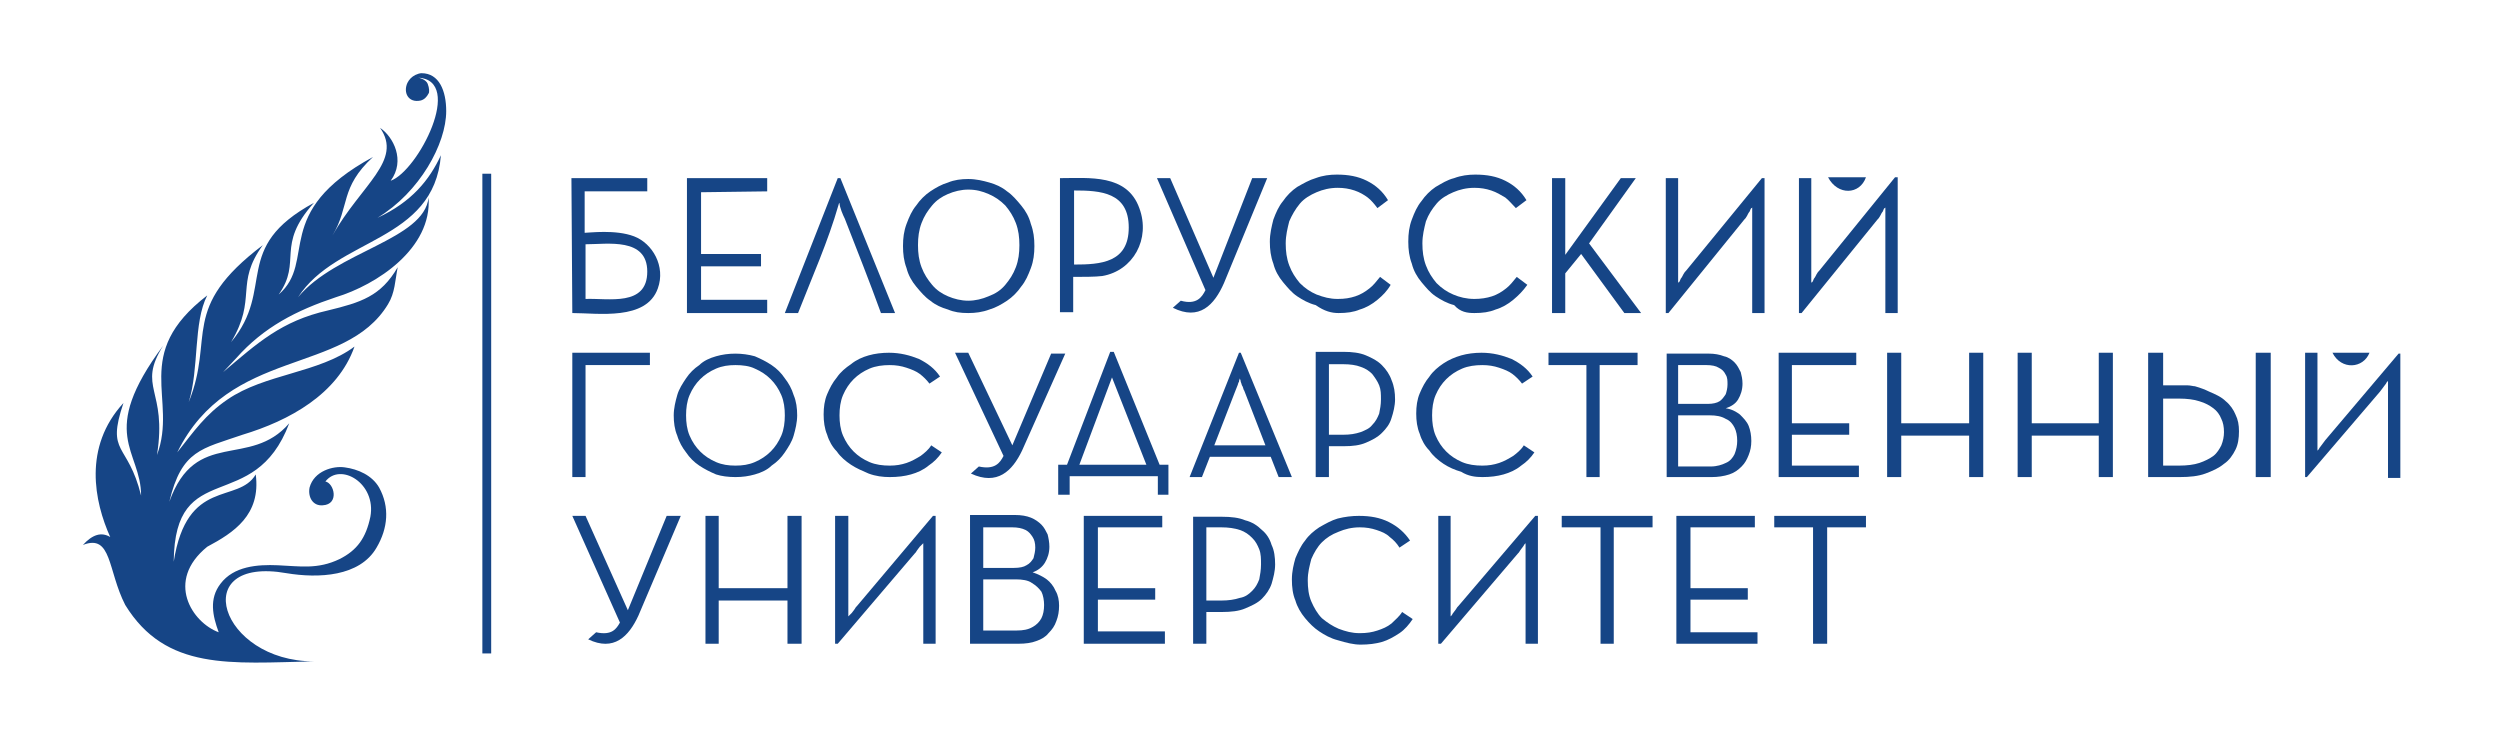 <svg xmlns="http://www.w3.org/2000/svg" xmlns:xlink="http://www.w3.org/1999/xlink" version="1.1" id="Layer_1" x="0px" y="0px" viewBox="0 0 283.5 84" xml:space="preserve" fill="#164586">
<g>
	<path class="st0" d="M35.6,75c-9.4,0.2-16.8,1.1-21.4-6.4c-2-3.9-1.5-8.1-4.8-6.8c1.1-1.2,2.1-1.5,3.1-0.9   c-1.8-4-3.1-10.2,1.5-15.2c-2,5.9,0.5,4.4,2,10.5c0-5.2-5-6.9,2.5-17c-3,4.8,0.5,4.9-0.7,12.4c2.4-6.4-3-11.4,5.7-18.1   c-1.6,3.1-0.9,8.3-2.1,12.1c3-7.4-1.1-10.6,8.4-17.8c-3.2,4.4-0.6,6-3.6,11c5.1-6.1,0-10.7,9.4-15.8c-4.4,4.9-1.3,6.6-4,10.4   c4.4-3.8-0.9-9.3,10.7-15.6c-3.8,3.5-2.6,5.6-4.6,8.9c3.3-5.8,8-8.5,5.4-12.2c1.5,1,2.9,3.7,1.2,6c3.1-1.1,8.4-11.4,3.1-11.7   c0.1,0,0.9,0.2,1.1,0.7c0.2,0.5,0.2,1,0.1,1.1c-0.2,0.4-0.5,0.7-0.9,0.8c-1.4,0.3-2-0.9-1.5-2c0.2-0.4,0.5-0.7,0.9-0.9   c0.2-0.1,0.5-0.2,0.7-0.2c2,0,2.8,2,2.8,4.3c0,3.7-3,9.2-7.8,12.1c3.9-1.8,5.9-4.3,7.2-7.1c-0.8,9.9-11.8,9.3-16.2,16.1   c4.3-5.2,14.3-6.5,14.8-11.3c0.4,5.8-5.9,9.9-10.5,11.3c-4.5,1.5-8.2,3.4-11.3,6.9l-1.5,1.6c3.9-3.3,6.6-5.8,11.9-7   c3.7-0.9,6-1.6,7.9-4.9c-0.3,1.5-0.3,2.9-1.1,4.2c-4.9,8.1-18,4.8-23.9,16.8c1.9-2.4,3.2-4.3,5.7-6c4.2-2.9,10.4-3,14.4-6   c-1.9,5.4-7.4,8.4-12.7,10c-4.6,1.6-6.9,1.7-8.3,7.6c3-8.4,9.1-3.7,13.6-8.9c-4,10.6-13,3.7-13.1,15.7c1.5-9.6,7.3-6.5,9.3-9.9   c0.6,4.6-2.5,6.6-5.5,8.2c-4.8,3.9-1.7,8.6,1.3,9.7c-0.7-1.9-1.1-3.8,0.2-5.5c1.5-2,4.2-2.2,6.5-2.1c2.5,0.1,4.5,0.5,7-0.7   c2-1,3-2.4,3.5-4.8c0.7-3.8-3.4-6.2-5.1-4c1,0.2,1.6,2.6-0.3,2.7c-1.1,0.1-1.7-0.9-1.5-2c0.5-1.9,2.7-2.5,4-2.3   c1.5,0.2,3.1,0.9,3.9,2.3c1.2,2.2,1,4.6-0.3,6.8c-1.9,3.3-6.6,3.5-10.2,2.9C21.2,63,24.9,75,35.6,75L35.6,75z"/>
	<path class="st1" d="M133.9,34.1l-0.9,0.8c3,1.5,4.7-0.3,5.8-2.8l4.9-11.9H142l-4.4,11.3l-4.9-11.3h-1.5l5.5,12.7   C136.3,33.7,135.7,34.6,133.9,34.1L133.9,34.1z"/>
	<path class="st1" d="M64.9,35.5c2.9,0,8.4,0.9,9.7-2.8c0.9-2.5-0.6-5.1-2.7-5.9c-2.1-0.8-5.1-0.4-5.6-0.4v-4.7l7.1,0v-1.5l-8.6,0   L64.9,35.5L64.9,35.5z M66.4,33.9v-6.2c2.5,0,7-0.8,7,3.1C73.4,34.8,69,33.8,66.4,33.9L66.4,33.9z"/>
	<polygon class="st1" points="77.9,35.5 87,35.5 87,34 79.5,34 79.5,30.2 86.3,30.2 86.3,28.8 79.5,28.8 79.5,21.8 87,21.7 87,20.2    77.9,20.2 77.9,35.5  "/>
	<path class="st1" d="M89,35.5h1.5c1.6-4.1,3.4-8.1,4.6-12.3c0-0.1,0.1-0.2,0.1-0.2c0,0.5,0.4,1.4,0.6,1.8c1.4,3.6,2.8,7.1,4.1,10.7   h1.6l-6.2-15.3h-0.3L89,35.5L89,35.5z"/>
	<path class="st1" d="M129.2,23.6c-1.4-3.9-5.7-3.4-9-3.4v15.2h1.5v-4c1.1,0,2.5,0,3.3-0.1C128.5,30.7,130.5,27.1,129.2,23.6   L129.2,23.6z M121.8,30v-8.4c3,0,6.2,0.2,6.2,4.2C128,29.8,124.8,30,121.8,30L121.8,30z"/>
	<path class="st1" d="M151.8,35.5c0.9,0,1.7-0.1,2.4-0.4c0.7-0.2,1.4-0.6,2-1.1c0.6-0.5,1.1-1,1.5-1.7l-1.2-0.9   c-0.4,0.5-0.8,1-1.2,1.3c-0.5,0.4-1,0.7-1.6,0.9c-0.6,0.2-1.2,0.3-2,0.3c-0.9,0-1.6-0.2-2.4-0.5c-0.7-0.3-1.3-0.7-1.9-1.3   c-0.5-0.6-0.9-1.2-1.2-2c-0.3-0.8-0.4-1.6-0.4-2.5s0.2-1.7,0.4-2.5c0.3-0.7,0.7-1.4,1.2-2c0.5-0.6,1.2-1,1.9-1.3   c0.7-0.3,1.5-0.5,2.4-0.5c0.7,0,1.3,0.1,1.9,0.3c0.6,0.2,1.1,0.5,1.5,0.8c0.4,0.3,0.8,0.8,1.1,1.2l1.2-0.9c-0.6-1-1.4-1.7-2.4-2.2   c-1-0.5-2.1-0.7-3.4-0.7c-0.8,0-1.6,0.1-2.4,0.4c-0.7,0.2-1.4,0.6-2.1,1c-0.6,0.4-1.2,1-1.6,1.6c-0.5,0.6-0.8,1.3-1.1,2.1   c-0.2,0.8-0.4,1.6-0.4,2.5s0.1,1.7,0.4,2.5c0.2,0.8,0.6,1.5,1.1,2.1c0.5,0.6,1,1.2,1.6,1.6c0.6,0.4,1.3,0.8,2.1,1   C150.2,35.3,151,35.5,151.8,35.5L151.8,35.5z"/>
	<polygon class="st1" points="177.5,28.9 177.5,20.2 176,20.2 176,35.5 177.5,35.5 177.5,31 179.3,28.8 184.2,35.5 186.1,35.5    180.2,27.6 185.5,20.2 183.8,20.2 177.5,28.9  "/>
	<path class="st0" d="M207.3,20.1h4.3C210.9,22.1,208.4,22.2,207.3,20.1L207.3,20.1z"/>
	<path class="st1" d="M109.8,35.5c0.8,0,1.6-0.1,2.4-0.4c0.7-0.2,1.4-0.6,2-1c0.6-0.4,1.2-1,1.6-1.6c0.5-0.6,0.8-1.3,1.1-2.1   c0.3-0.8,0.4-1.6,0.4-2.5c0-0.9-0.1-1.7-0.4-2.5c-0.2-0.8-0.6-1.5-1.1-2.1c-0.5-0.6-1-1.2-1.6-1.6c-0.6-0.5-1.3-0.8-2-1   c-0.7-0.2-1.5-0.4-2.4-0.4c-0.8,0-1.6,0.1-2.3,0.4c-0.7,0.2-1.4,0.6-2,1c-0.6,0.4-1.2,1-1.6,1.6c-0.5,0.6-0.8,1.3-1.1,2.1   c-0.3,0.8-0.4,1.6-0.4,2.5c0,0.9,0.1,1.7,0.4,2.5c0.2,0.8,0.6,1.5,1.1,2.1c0.5,0.6,1,1.2,1.6,1.6c0.6,0.5,1.3,0.8,2,1   C108.2,35.4,108.9,35.5,109.8,35.5L109.8,35.5z M109.8,34.1c-0.8,0-1.6-0.2-2.3-0.5c-0.7-0.3-1.3-0.7-1.8-1.3   c-0.5-0.6-0.9-1.2-1.2-2c-0.3-0.8-0.4-1.6-0.4-2.5c0-0.9,0.1-1.7,0.4-2.5c0.3-0.8,0.7-1.4,1.2-2c0.5-0.6,1.1-1,1.8-1.3   c0.7-0.3,1.5-0.5,2.3-0.5c0.9,0,1.6,0.2,2.3,0.5c0.7,0.3,1.3,0.7,1.9,1.3c0.5,0.6,0.9,1.2,1.2,2c0.3,0.8,0.4,1.6,0.4,2.5   c0,0.9-0.1,1.7-0.4,2.5c-0.3,0.8-0.7,1.4-1.2,2c-0.5,0.6-1.1,1-1.9,1.3C111.4,33.9,110.6,34.1,109.8,34.1L109.8,34.1z"/>
	<path class="st1" d="M189.2,35.5h-0.3V20.2h1.4v10.2c0,0.2,0,0.3,0,0.5c0,0.2,0,0.4,0,0.6c0,0.2,0,0.3,0,0.4c0,0.1,0,0.2,0,0.2   c0,0,0-0.1,0.1-0.1c0.1-0.1,0.1-0.2,0.2-0.4c0.1-0.1,0.2-0.3,0.3-0.5c0.1-0.2,0.2-0.3,0.3-0.4l8.6-10.5h0.3v15.3h-1.4V25.2   c0-0.2,0-0.3,0-0.5c0-0.2,0-0.4,0-0.6c0-0.2,0-0.3,0-0.4c0-0.1,0-0.2,0-0.2c0,0,0,0.1-0.1,0.1c-0.1,0.1-0.1,0.2-0.2,0.4   c-0.1,0.1-0.2,0.3-0.3,0.5c-0.1,0.2-0.2,0.3-0.3,0.4L189.2,35.5L189.2,35.5z"/>
	<path class="st1" d="M167.2,35.5c0.9,0,1.7-0.1,2.4-0.4c0.7-0.2,1.4-0.6,2-1.1c0.6-0.5,1.1-1,1.6-1.7l-1.2-0.9   c-0.4,0.5-0.8,1-1.2,1.3c-0.5,0.4-1,0.7-1.6,0.9c-0.6,0.2-1.3,0.3-2,0.3c-0.9,0-1.7-0.2-2.4-0.5c-0.7-0.3-1.3-0.7-1.9-1.3   c-0.5-0.6-0.9-1.2-1.2-2c-0.3-0.8-0.4-1.6-0.4-2.5c0-0.9,0.2-1.7,0.4-2.5c0.3-0.8,0.7-1.4,1.2-2c0.5-0.6,1.2-1,1.9-1.3   c0.7-0.3,1.5-0.5,2.4-0.5c0.7,0,1.3,0.1,1.9,0.3c0.6,0.2,1.1,0.5,1.6,0.8c0.4,0.3,0.8,0.8,1.2,1.2l1.2-0.9c-0.6-1-1.4-1.7-2.4-2.2   c-1-0.5-2.1-0.7-3.4-0.7c-0.8,0-1.6,0.1-2.4,0.4c-0.8,0.2-1.4,0.6-2.1,1c-0.6,0.4-1.2,1-1.6,1.6c-0.5,0.6-0.8,1.3-1.1,2.1   c-0.3,0.8-0.4,1.6-0.4,2.5c0,0.9,0.1,1.7,0.4,2.5c0.2,0.8,0.6,1.5,1.1,2.1c0.5,0.6,1,1.2,1.6,1.6c0.6,0.4,1.3,0.8,2.1,1   C165.6,35.4,166.4,35.5,167.2,35.5L167.2,35.5z"/>
	<path class="st1" d="M204.3,35.5h-0.3V20.2h1.4v10.2c0,0.2,0,0.3,0,0.5c0,0.2,0,0.4,0,0.6c0,0.2,0,0.3,0,0.4c0,0.1,0,0.2,0,0.2   c0,0,0-0.1,0.1-0.1c0.1-0.1,0.1-0.2,0.2-0.4c0.1-0.1,0.2-0.3,0.3-0.5c0.1-0.2,0.2-0.3,0.3-0.4l8.6-10.6h0.3v15.4h-1.4V25.2   c0-0.2,0-0.3,0-0.5c0-0.2,0-0.4,0-0.6c0-0.2,0-0.3,0-0.4c0-0.1,0-0.2,0-0.2c0,0,0,0.1-0.1,0.1c-0.1,0.1-0.1,0.2-0.2,0.4   c-0.1,0.1-0.2,0.3-0.3,0.5c-0.1,0.2-0.2,0.3-0.3,0.4L204.3,35.5L204.3,35.5z"/>
	<path class="st1" d="M67.6,71.7l-0.9,0.8c2.9,1.4,4.6-0.3,5.7-2.7l4.8-11.3h-1.6l-4.4,10.7l-4.8-10.7h-1.5l5.4,12.1   C69.9,71.3,69.4,72.1,67.6,71.7L67.6,71.7z"/>
	<polygon class="st1" points="80,73 81.5,73 81.5,68.1 89.3,68.1 89.3,73 90.9,73 90.9,58.5 89.3,58.5 89.3,66.7 81.5,66.7    81.5,58.5 80,58.5 80,73  "/>
	<path class="st1" d="M110,73h5.5c0.8,0,1.5-0.1,2-0.3c0.6-0.2,1.1-0.5,1.4-0.9c0.4-0.4,0.7-0.8,0.9-1.4c0.2-0.5,0.3-1.1,0.3-1.7   c0-0.6-0.1-1.2-0.4-1.7c-0.2-0.5-0.6-1-1-1.3c-0.4-0.3-1-0.6-1.6-0.8c0.6-0.2,1.1-0.6,1.4-1.1c0.3-0.5,0.5-1.1,0.5-1.8   c0-0.5-0.1-1-0.2-1.4c-0.2-0.4-0.4-0.8-0.7-1.1c-0.3-0.3-0.7-0.6-1.2-0.8c-0.5-0.2-1.1-0.3-1.8-0.3H110V73L110,73z M111.5,64.4   v-4.6h3.3c0.6,0,1.1,0.1,1.5,0.3c0.4,0.2,0.6,0.5,0.8,0.8c0.2,0.3,0.3,0.7,0.3,1.2c0,0.4-0.1,0.8-0.2,1.2c-0.2,0.3-0.4,0.6-0.8,0.8   c-0.3,0.2-0.8,0.3-1.4,0.3H111.5L111.5,64.4z M111.5,71.6v-5.9h3.7c0.7,0,1.4,0.1,1.8,0.4c0.5,0.3,0.8,0.6,1.1,1   c0.2,0.4,0.3,1,0.3,1.5c0,0.6-0.1,1.1-0.3,1.5c-0.2,0.4-0.6,0.8-1,1c-0.5,0.3-1.1,0.4-1.8,0.4H111.5L111.5,71.6z"/>
	<polygon class="st1" points="122.9,73 132.1,73 132.1,71.6 124.5,71.6 124.5,68 131,68 131,66.7 124.5,66.7 124.5,59.8 131.8,59.8    131.8,58.5 122.9,58.5 122.9,73  "/>
	<path class="st1" d="M135.3,73h1.5v-3.6h1.8c1,0,1.9-0.1,2.6-0.4c0.7-0.3,1.4-0.6,1.9-1.1c0.5-0.5,0.9-1.1,1.1-1.7   c0.2-0.7,0.4-1.4,0.4-2.2c0-0.8-0.1-1.6-0.4-2.2c-0.2-0.7-0.6-1.3-1.1-1.7c-0.5-0.5-1.1-0.9-1.9-1.1c-0.7-0.3-1.6-0.4-2.6-0.4h-3.3   V73L135.3,73z M136.8,68v-8.2h1.7c0.8,0,1.5,0.1,2.1,0.3c0.6,0.2,1,0.5,1.4,0.9c0.4,0.4,0.6,0.8,0.8,1.3c0.2,0.5,0.2,1.1,0.2,1.7   s-0.1,1.2-0.2,1.7c-0.2,0.5-0.4,0.9-0.8,1.3c-0.4,0.4-0.8,0.7-1.4,0.8c-0.6,0.2-1.3,0.3-2.1,0.3H136.8L136.8,68z"/>
	<path class="st1" d="M154.3,73.1c0.9,0,1.7-0.1,2.4-0.3c0.7-0.2,1.4-0.6,2-1c0.6-0.4,1.1-1,1.5-1.6l-1.2-0.8   c-0.3,0.5-0.8,0.9-1.2,1.3c-0.5,0.4-1,0.6-1.6,0.8c-0.6,0.2-1.2,0.3-2,0.3c-0.9,0-1.6-0.2-2.4-0.5c-0.7-0.3-1.3-0.7-1.9-1.2   c-0.5-0.5-0.9-1.2-1.2-1.9c-0.3-0.7-0.4-1.5-0.4-2.4c0-0.9,0.2-1.6,0.4-2.4c0.3-0.7,0.7-1.4,1.2-1.9c0.5-0.5,1.1-0.9,1.9-1.2   c0.7-0.3,1.5-0.5,2.4-0.5c0.7,0,1.3,0.1,1.9,0.3c0.6,0.2,1.1,0.4,1.5,0.8c0.4,0.3,0.8,0.7,1.1,1.2l1.2-0.8   c-0.6-0.9-1.4-1.6-2.4-2.1c-1-0.5-2.1-0.7-3.4-0.7c-0.8,0-1.6,0.1-2.4,0.3c-0.7,0.2-1.4,0.6-2.1,1c-0.6,0.4-1.2,0.9-1.6,1.5   c-0.5,0.6-0.8,1.3-1.1,2c-0.2,0.7-0.4,1.5-0.4,2.4c0,0.9,0.1,1.7,0.4,2.4c0.2,0.7,0.6,1.4,1.1,2c0.5,0.6,1,1.1,1.6,1.5   c0.6,0.4,1.3,0.8,2.1,1C152.7,72.9,153.5,73.1,154.3,73.1L154.3,73.1z"/>
	<polygon class="st1" points="205.6,73 207.2,73 207.2,59.8 211.6,59.8 211.6,58.5 201.2,58.5 201.2,59.8 205.6,59.8 205.6,73  "/>
	<polygon class="st1" points="181.5,73 183,73 183,59.8 187.4,59.8 187.4,58.5 177.1,58.5 177.1,59.8 181.5,59.8 181.5,73  "/>
	<path class="st1" d="M105.8,58.5h0.3V73h-1.4v-9.8c0-0.2,0-0.3,0-0.5c0-0.2,0-0.4,0-0.5c0-0.2,0-0.3,0-0.4c0-0.1,0-0.2,0-0.2   c0,0,0,0-0.1,0.1c-0.1,0.1-0.2,0.2-0.3,0.3c-0.1,0.1-0.2,0.3-0.3,0.4c-0.1,0.2-0.2,0.3-0.3,0.4L95,73h-0.3V58.5h1.5v9.8   c0,0.2,0,0.3,0,0.5c0,0.2,0,0.4,0,0.5c0,0.2,0,0.3,0,0.4c0,0.1,0,0.2,0,0.2c0,0,0,0,0.1-0.1c0.1-0.1,0.2-0.2,0.3-0.3   c0.1-0.1,0.2-0.3,0.3-0.4c0.1-0.2,0.2-0.3,0.3-0.4L105.8,58.5L105.8,58.5z"/>
	<polygon class="st1" points="190.1,73 199.3,73 199.3,71.7 191.7,71.7 191.7,68 198.2,68 198.2,66.7 191.7,66.7 191.7,59.8    199,59.8 199,58.5 190.1,58.5 190.1,73  "/>
	<path class="st1" d="M174.1,58.5h0.3V73h-1.4v-9.8c0-0.2,0-0.3,0-0.5c0-0.2,0-0.4,0-0.5c0-0.2,0-0.3,0-0.4c0-0.1,0-0.2,0-0.2   c0,0,0,0-0.1,0.1c-0.1,0.1-0.1,0.2-0.2,0.3c-0.1,0.1-0.2,0.3-0.3,0.4c-0.1,0.2-0.2,0.3-0.3,0.4L163.4,73h-0.3V58.5h1.4v9.8   c0,0.2,0,0.3,0,0.5c0,0.2,0,0.4,0,0.5c0,0.2,0,0.3,0,0.4c0,0.1,0,0.2,0,0.2c0,0,0,0,0.1-0.1c0.1-0.1,0.1-0.2,0.2-0.3   c0.1-0.1,0.2-0.3,0.3-0.4c0.1-0.2,0.2-0.3,0.3-0.4L174.1,58.5L174.1,58.5z"/>
	<path class="st1" d="M121.2,56.1H120v-3.4h1l4.9-12.8h0.4l5.2,12.8h1v3.4h-1.2V54h-10V56.1L121.2,56.1z M122.4,52.7h7.6l-3.9-9.9   L122.4,52.7L122.4,52.7z"/>
	<path class="st1" d="M111,52.9l-0.9,0.8c3,1.4,4.7-0.3,5.8-2.6l4.9-11h-1.6l-4.4,10.4L109.8,40h-1.5l5.5,11.7   C113.4,52.5,112.8,53.3,111,52.9L111,52.9z"/>
	<path class="st1" d="M134.9,54.1h1.4l0.9-2.3h6.9l0.9,2.3h1.5L140.7,40h-0.2L134.9,54.1L134.9,54.1z M137.7,50.5l2.4-6.2   c0.1-0.2,0.1-0.3,0.2-0.5c0.1-0.2,0.1-0.4,0.2-0.5c0-0.2,0.1-0.3,0.1-0.4c0-0.1,0-0.2,0-0.2c0,0,0,0.1,0,0.2c0,0.1,0.1,0.2,0.1,0.4   c0.1,0.2,0.1,0.4,0.2,0.5c0.1,0.2,0.1,0.4,0.2,0.5l2.4,6.2H137.7L137.7,50.5z"/>
	<path class="st1" d="M250.5,44.4c0.7,0.3,1.4,0.6,1.9,1.1c0.5,0.4,0.9,1,1.1,1.5c0.3,0.6,0.4,1.2,0.4,1.9c0,0.8-0.1,1.5-0.4,2.1   c-0.3,0.6-0.7,1.2-1.3,1.6c-0.6,0.5-1.3,0.8-2.1,1.1c-0.8,0.3-1.8,0.4-2.9,0.4h-3.6V40h1.7v3.7h1.9c0.3,0,0.6,0,0.9,0   c0.3,0,0.6,0.1,0.8,0.1C249.6,44,250.1,44.2,250.5,44.4L250.5,44.4z M245.3,45.1v7.7h1.8c0.9,0,1.7-0.1,2.3-0.3   c0.6-0.2,1.2-0.5,1.6-0.8c0.4-0.3,0.7-0.8,0.9-1.2c0.2-0.5,0.3-1,0.3-1.5c0-0.6-0.1-1.1-0.3-1.5c-0.2-0.5-0.5-0.9-0.9-1.2   c-0.4-0.3-0.9-0.6-1.6-0.8c-0.6-0.2-1.4-0.3-2.3-0.3H245.3L245.3,45.1z"/>
	<polygon class="st1" points="255.8,54.1 257.5,54.1 257.5,40 255.8,40 255.8,54.1  "/>
	<path class="st1" d="M83.4,54.1c0.8,0,1.5-0.1,2.2-0.3c0.7-0.2,1.4-0.5,1.9-1c0.6-0.4,1.1-0.9,1.5-1.5c0.4-0.6,0.8-1.2,1-1.9   c0.2-0.7,0.4-1.5,0.4-2.3c0-0.8-0.1-1.6-0.4-2.3c-0.2-0.7-0.6-1.4-1-1.9c-0.4-0.6-0.9-1.1-1.5-1.5c-0.6-0.4-1.2-0.7-1.9-1   c-0.7-0.2-1.5-0.3-2.2-0.3c-0.8,0-1.5,0.1-2.2,0.3c-0.7,0.2-1.4,0.5-1.9,1c-0.6,0.4-1.1,0.9-1.5,1.5c-0.4,0.6-0.8,1.2-1,1.9   c-0.2,0.7-0.4,1.5-0.4,2.3c0,0.8,0.1,1.6,0.4,2.3c0.2,0.7,0.6,1.4,1,1.9c0.4,0.6,0.9,1.1,1.5,1.5c0.6,0.4,1.2,0.7,1.9,1   C81.8,54,82.6,54.1,83.4,54.1L83.4,54.1z M83.4,52.8c-0.8,0-1.5-0.1-2.2-0.4c-0.7-0.3-1.3-0.7-1.8-1.2c-0.5-0.5-0.9-1.1-1.2-1.8   c-0.3-0.7-0.4-1.5-0.4-2.3c0-0.8,0.1-1.6,0.4-2.3c0.3-0.7,0.7-1.3,1.2-1.8c0.5-0.5,1.1-0.9,1.8-1.2c0.7-0.3,1.4-0.4,2.2-0.4   c0.8,0,1.6,0.1,2.2,0.4c0.7,0.3,1.3,0.7,1.8,1.2c0.5,0.5,0.9,1.1,1.2,1.8c0.3,0.7,0.4,1.5,0.4,2.3c0,0.8-0.1,1.6-0.4,2.3   c-0.3,0.7-0.7,1.3-1.2,1.8c-0.5,0.5-1.1,0.9-1.8,1.2C84.9,52.7,84.2,52.8,83.4,52.8L83.4,52.8z"/>
	<path class="st1" d="M100.9,54.1c0.9,0,1.7-0.1,2.4-0.3c0.7-0.2,1.4-0.5,2-1c0.6-0.4,1.1-0.9,1.5-1.5l-1.2-0.8   c-0.3,0.5-0.8,0.9-1.2,1.2c-0.5,0.3-1,0.6-1.6,0.8c-0.6,0.2-1.2,0.3-1.9,0.3c-0.8,0-1.6-0.1-2.3-0.4c-0.7-0.3-1.3-0.7-1.8-1.2   c-0.5-0.5-0.9-1.1-1.2-1.8c-0.3-0.7-0.4-1.5-0.4-2.3c0-0.8,0.1-1.6,0.4-2.3c0.3-0.7,0.7-1.3,1.2-1.8c0.5-0.5,1.1-0.9,1.8-1.2   c0.7-0.3,1.5-0.4,2.3-0.4c0.7,0,1.3,0.1,1.9,0.3c0.6,0.2,1.1,0.4,1.5,0.7c0.4,0.3,0.8,0.7,1.1,1.1l1.2-0.8c-0.6-0.9-1.4-1.5-2.4-2   c-1-0.4-2.1-0.7-3.4-0.7c-0.8,0-1.6,0.1-2.3,0.3c-0.7,0.2-1.4,0.5-2,1c-0.6,0.4-1.2,0.9-1.6,1.5c-0.5,0.6-0.8,1.2-1.1,1.9   c-0.3,0.7-0.4,1.5-0.4,2.3c0,0.8,0.1,1.6,0.4,2.3c0.2,0.7,0.6,1.4,1.1,1.9c0.4,0.6,1,1.1,1.6,1.5c0.6,0.4,1.3,0.7,2,1   C99.3,54,100.1,54.1,100.9,54.1L100.9,54.1z"/>
	<path class="st1" d="M149.2,54.1h1.5v-3.5h1.7c1,0,1.8-0.1,2.5-0.4c0.7-0.3,1.3-0.6,1.8-1.1c0.5-0.5,0.9-1,1.1-1.7   c0.2-0.6,0.4-1.4,0.4-2.1c0-0.8-0.1-1.5-0.4-2.2c-0.2-0.6-0.6-1.2-1.1-1.7c-0.5-0.5-1.1-0.8-1.8-1.1c-0.7-0.3-1.6-0.4-2.5-0.4h-3.2   V54.1L149.2,54.1z M150.7,49.3v-8h1.6c0.8,0,1.5,0.1,2,0.3c0.6,0.2,1,0.5,1.3,0.8c0.3,0.4,0.6,0.8,0.8,1.3c0.2,0.5,0.2,1,0.2,1.6   c0,0.6-0.1,1.1-0.2,1.6c-0.2,0.5-0.4,0.9-0.8,1.3c-0.3,0.4-0.8,0.6-1.3,0.8c-0.6,0.2-1.2,0.3-2,0.3H150.7L150.7,49.3z"/>
	<path class="st1" d="M168.1,54.1c0.9,0,1.7-0.1,2.4-0.3c0.7-0.2,1.4-0.5,2-1c0.6-0.4,1.1-0.9,1.5-1.5l-1.2-0.8   c-0.3,0.5-0.8,0.9-1.2,1.2c-0.5,0.3-1,0.6-1.6,0.8c-0.6,0.2-1.2,0.3-1.9,0.3c-0.8,0-1.6-0.1-2.3-0.4c-0.7-0.3-1.3-0.7-1.8-1.2   c-0.5-0.5-0.9-1.1-1.2-1.8c-0.3-0.7-0.4-1.5-0.4-2.3c0-0.8,0.1-1.6,0.4-2.3c0.3-0.7,0.7-1.3,1.2-1.8c0.5-0.5,1.1-0.9,1.8-1.2   c0.7-0.3,1.5-0.4,2.3-0.4c0.7,0,1.3,0.1,1.9,0.3c0.6,0.2,1.1,0.4,1.5,0.7c0.4,0.3,0.8,0.7,1.1,1.1l1.2-0.8c-0.6-0.9-1.4-1.5-2.4-2   c-1-0.4-2.1-0.7-3.4-0.7c-0.8,0-1.6,0.1-2.3,0.3c-0.7,0.2-1.4,0.5-2,0.9c-0.6,0.4-1.2,0.9-1.6,1.5c-0.5,0.6-0.8,1.2-1.1,1.9   c-0.3,0.7-0.4,1.5-0.4,2.3c0,0.8,0.1,1.6,0.4,2.3c0.2,0.7,0.6,1.4,1.1,1.9c0.4,0.6,1,1.1,1.6,1.5c0.6,0.4,1.3,0.7,2,0.9   C166.5,54,167.3,54.1,168.1,54.1L168.1,54.1z"/>
	<polygon class="st1" points="179.9,54.1 181.4,54.1 181.4,41.4 185.7,41.4 185.7,40 175.6,40 175.6,41.4 179.9,41.4 179.9,54.1     "/>
	<path class="st1" d="M188.8,54.1h5.3c0.7,0,1.4-0.1,2-0.3c0.6-0.2,1-0.5,1.4-0.9c0.4-0.4,0.6-0.8,0.8-1.3c0.2-0.5,0.3-1,0.3-1.6   c0-0.6-0.1-1.2-0.3-1.7c-0.2-0.5-0.6-0.9-1-1.3c-0.4-0.3-0.9-0.6-1.6-0.7c0.6-0.2,1.1-0.5,1.4-1c0.3-0.5,0.5-1.1,0.5-1.8   c0-0.5-0.1-0.9-0.2-1.3c-0.2-0.4-0.4-0.8-0.7-1.1c-0.3-0.3-0.7-0.6-1.2-0.7c-0.5-0.2-1.1-0.3-1.7-0.3h-4.8V54.1L188.8,54.1z    M190.3,45.8v-4.4h3.2c0.6,0,1.1,0.1,1.4,0.3c0.4,0.2,0.6,0.4,0.8,0.8c0.2,0.3,0.2,0.7,0.2,1.1c0,0.4-0.1,0.8-0.2,1.1   c-0.2,0.3-0.4,0.6-0.7,0.8c-0.3,0.2-0.8,0.3-1.3,0.3H190.3L190.3,45.8z M190.3,52.8v-5.7h3.6c0.7,0,1.3,0.1,1.8,0.4   c0.5,0.2,0.8,0.6,1,1c0.2,0.4,0.3,0.9,0.3,1.5c0,0.5-0.1,1-0.3,1.5c-0.2,0.4-0.5,0.8-1,1c-0.4,0.2-1,0.4-1.7,0.4H190.3L190.3,52.8z   "/>
	<polygon class="st1" points="201.7,54.1 210.8,54.1 210.8,52.8 203.2,52.8 203.2,49.3 209.7,49.3 209.7,48 203.2,48 203.2,41.4    210.5,41.4 210.5,40 201.7,40 201.7,54.1  "/>
	<polygon class="st1" points="214,54.1 215.6,54.1 215.6,49.4 223.3,49.4 223.3,54.1 224.9,54.1 224.9,40 223.3,40 223.3,48    215.6,48 215.6,40 214,40 214,54.1  "/>
	<polygon class="st1" points="228.8,54.1 230.4,54.1 230.4,49.4 238,49.4 238,54.1 239.6,54.1 239.6,40 238,40 238,48 230.4,48    230.4,40 228.8,40 228.8,54.1  "/>
	<path class="st0" d="M264.5,40h4.2C268,41.8,265.5,42,264.5,40L264.5,40z"/>
	<path class="st1" d="M261.6,54.1h-0.2V40h1.4v9.5c0,0.2,0,0.3,0,0.5c0,0.2,0,0.3,0,0.5c0,0.2,0,0.3,0,0.4c0,0.1,0,0.2,0,0.2   c0,0,0,0,0.1-0.1c0.1-0.1,0.1-0.2,0.2-0.3c0.1-0.1,0.2-0.3,0.3-0.4c0.1-0.1,0.2-0.3,0.3-0.4l8.3-9.8h0.2v14.1h-1.4v-9.4   c0-0.2,0-0.3,0-0.5c0-0.2,0-0.3,0-0.5c0-0.2,0-0.3,0-0.4c0-0.1,0-0.2,0-0.2c0,0,0,0-0.1,0.1c-0.1,0.1-0.1,0.2-0.2,0.3   c-0.1,0.1-0.2,0.3-0.3,0.4c-0.1,0.1-0.2,0.3-0.3,0.4L261.6,54.1L261.6,54.1z"/>
	<path class="st1" d="M64.9,54.1h1.5c0-4.2,0-8.5,0-12.7h7.3V40h-8.8V54.1L64.9,54.1z"/>
	<polygon class="st0" points="55.7,74.1 54.7,74.1 54.7,19.7 55.7,19.7 55.7,74.1  "/>
</g>
</svg>